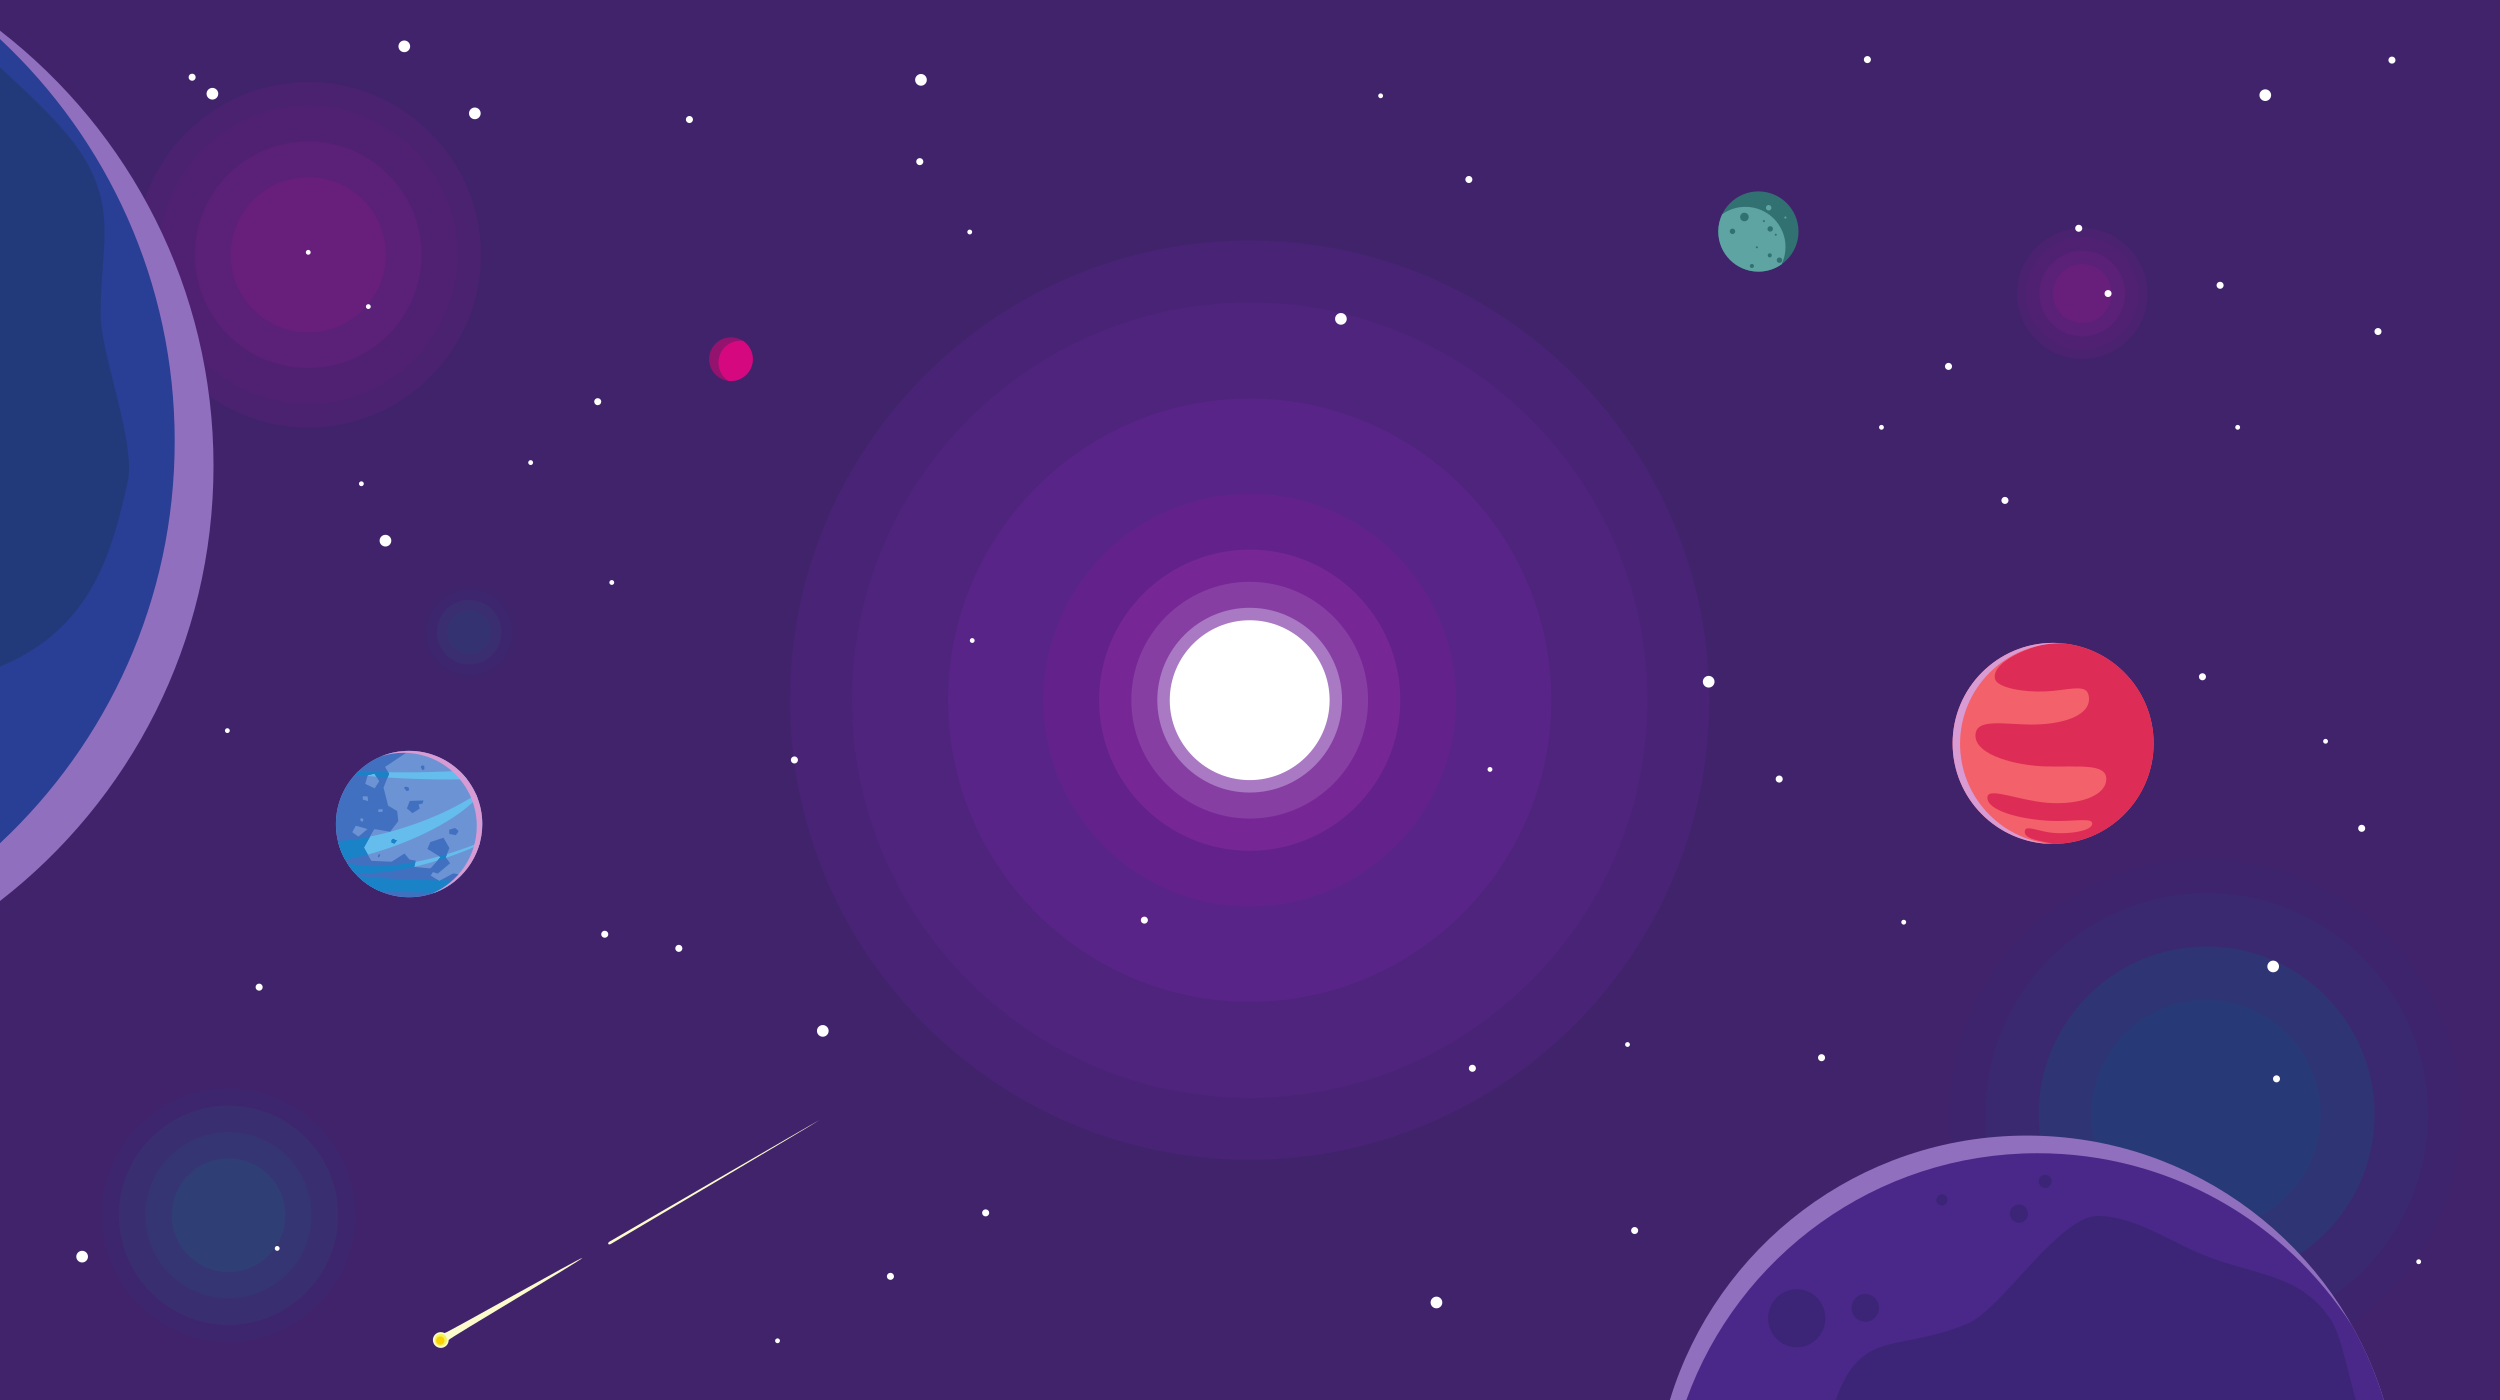 <?xml version="1.0" encoding="UTF-8" standalone="no"?>
<svg
   xmlns:dc="http://purl.org/dc/elements/1.1/"
   xmlns:cc="http://creativecommons.org/ns#"
   xmlns:rdf="http://www.w3.org/1999/02/22-rdf-syntax-ns#"
   xmlns:svg="http://www.w3.org/2000/svg"
   xmlns="http://www.w3.org/2000/svg"
   viewBox="0 0 2333.333 1306.667"
   height="1306.667"
   width="2333.333"
   xml:space="preserve"
   id="svg2"
   version="1.1"><rect x="0" y="0" width="2333.333" height="1306.667" fill="#808080" stroke="none"/><defs
     id="defs6" /><g
     transform="matrix(1.333,0,0,-1.333,0,1306.667)"
     id="g10"><g
       transform="scale(0.1)"
       id="g12"><g
         transform="scale(1.074)"
         id="g14"><path
           id="path16"
           style="fill:#41236c;fill-opacity:1;fill-rule:evenodd;stroke:none"
           d="M 0,9128 H 16300 V 0 H 0 v 9128" /></g><path
         id="path18"
         style="fill:#492376;fill-opacity:1;fill-rule:evenodd;stroke:none"
         d="m 8750,1681.75 c 1772.8,0 3218.2,1445.5 3218.2,3218.25 0,1772.4 -1445.4,3218.25 -3218.2,3218.25 C 6977.6,8118.25 5531.75,6672.4 5531.75,4900 5531.75,3127.25 6977.6,1681.75 8750,1681.75 v 0" /><path
         id="path20"
         style="fill:#4f247d;fill-opacity:1;fill-rule:evenodd;stroke:none"
         d="m 8750,2115.4 c 1533.7,0 2784.6,1250.9 2784.6,2784.6 0,1533.7 -1250.9,2784.6 -2784.6,2784.6 -1533.7,0 -2784.6,-1250.9 -2784.6,-2784.6 0,-1533.7 1250.9,-2784.6 2784.6,-2784.6 v 0" /><path
         id="path22"
         style="fill:#582488;fill-opacity:1;fill-rule:evenodd;stroke:none"
         d="m 8750,2788.1 c 1163.05,0 2111.9,948.85 2111.9,2111.9 0,1163.05 -948.85,2111.9 -2111.9,2111.9 -1163.05,0 -2111.9,-948.85 -2111.9,-2111.9 0,-1163.05 948.85,-2111.9 2111.9,-2111.9 v 0" /><path
         id="path24"
         style="fill:#63228b;fill-opacity:1;fill-rule:evenodd;stroke:none"
         d="m 8750,3455.2 c 795.9,0 1444.8,648.9 1444.8,1444.8 0,795.55 -648.9,1444.8 -1444.8,1444.8 -795.55,0 -1444.8,-649.25 -1444.8,-1444.8 0,-795.9 649.25,-1444.8 1444.8,-1444.8 v 0" /><path
         id="path26"
         style="fill:#4a226f;fill-opacity:1;fill-rule:evenodd;stroke:none"
         d="m 2158.45,6809.25 c 666.05,0 1209.25,543.55 1209.25,1209.6 0,666.05 -543.2,1209.25 -1209.25,1209.25 -666.05,0 -1209.598,-543.2 -1209.598,-1209.25 0,-666.05 543.548,-1209.6 1209.598,-1209.6 v 0" /><path
         id="path28"
         style="fill:#502172;fill-opacity:1;fill-rule:evenodd;stroke:none"
         d="m 2158.45,6972.35 c 576.1,0 1046.15,470.05 1046.15,1046.5 0,576.1 -470.05,1046.15 -1046.15,1046.15 -576.45,0 -1046.5,-470.05 -1046.5,-1046.15 0,-576.45 470.05,-1046.5 1046.5,-1046.5 v 0" /><path
         id="path30"
         style="fill:#5b2077;fill-opacity:1;fill-rule:evenodd;stroke:none"
         d="m 2158.45,7225.05 c 436.8,0 793.45,356.65 793.45,793.8 0,436.8 -356.65,793.45 -793.45,793.45 -437.15,0 -793.8,-356.65 -793.8,-793.45 0,-437.15 356.65,-793.8 793.8,-793.8 v 0" /><path
         id="path32"
         style="fill:#681f7c;fill-opacity:1;fill-rule:evenodd;stroke:none"
         d="m 2158.45,7475.65 c 298.9,0 542.85,243.95 542.85,543.2 0,298.9 -243.95,542.85 -542.85,542.85 -299.25,0 -543.2,-243.95 -543.2,-542.85 0,-299.25 243.95,-543.2 543.2,-543.2 v 0" /><g
         transform="scale(1.057)"
         id="g34"><path
           id="path36"
           style="fill:#3e246c;fill-opacity:1;fill-rule:evenodd;stroke:none"
           d="m 14606.1,196.271 c 932.9,0 1693.9,760.916 1693.9,1693.949 0,933.35 -761,1694.27 -1693.9,1694.27 -933.4,0 -1694.3,-760.92 -1694.3,-1694.27 0,-933.033 760.9,-1693.949 1694.3,-1693.949 v 0" /></g><g
         transform="scale(1.043)"
         id="g38"><path
           id="path40"
           style="fill:#3a2970;fill-opacity:1;fill-rule:evenodd;stroke:none"
           d="m 14813.6,430.679 c 818.8,0 1486.4,667.671 1486.4,1486.401 0,819.06 -667.6,1486.73 -1486.4,1486.73 -819.1,0 -1486.7,-667.67 -1486.7,-1486.73 0,-818.73 667.6,-1486.401 1486.7,-1486.401 v 0" /></g><g
         transform="scale(1.02)"
         id="g42"><path
           id="path44"
           style="fill:#2f3475;fill-opacity:1;fill-rule:evenodd;stroke:none"
           d="m 15147.4,807.655 c 635,0 1152.6,517.615 1152.6,1152.615 0,635 -517.6,1152.96 -1152.6,1152.96 -635,0 -1152.9,-517.96 -1152.9,-1152.96 0,-635 517.9,-1152.615 1152.9,-1152.615 v 0" /></g><path
         id="path46"
         style="fill:#283978;fill-opacity:1;fill-rule:evenodd;stroke:none"
         d="m 15445.5,1194.9 c 442.8,0 804,361.2 804,803.95 0,443.1 -361.2,804.3 -804,804.3 -443.1,0 -804.3,-361.2 -804.3,-804.3 0,-442.75 361.2,-803.95 804.3,-803.95 v 0" /><path
         id="path48"
         style="fill:#4a226f;fill-opacity:1;fill-rule:evenodd;stroke:none"
         d="m 14579.6,7289.8 c 251.7,0 457.1,205.45 457.1,457.1 0,252 -205.4,457.45 -457.1,457.45 -251.6,0 -457.1,-205.45 -457.1,-457.45 0,-251.65 205.5,-457.1 457.1,-457.1 v 0" /><path
         id="path50"
         style="fill:#502172;fill-opacity:1;fill-rule:evenodd;stroke:none"
         d="m 14579.6,7351.4 c 217.7,0 395.5,177.8 395.5,395.5 0,218.05 -177.8,395.85 -395.5,395.85 -217.7,0 -395.5,-177.8 -395.5,-395.85 0,-217.7 177.8,-395.5 395.5,-395.5 v 0" /><path
         id="path52"
         style="fill:#5b2077;fill-opacity:1;fill-rule:evenodd;stroke:none"
         d="m 14579.6,7446.95 c 165.2,0 299.9,134.75 299.9,299.95 0,165.2 -134.7,299.95 -299.9,299.95 -165.2,0 -300,-134.75 -300,-299.95 0,-165.2 134.8,-299.95 300,-299.95 v 0" /><path
         id="path54"
         style="fill:#681f7c;fill-opacity:1;fill-rule:evenodd;stroke:none"
         d="m 14579.6,7541.8 c 113.1,0 205.1,92.05 205.1,205.1 0,113.05 -92,205.45 -205.1,205.45 -113,0 -205.1,-92.4 -205.1,-205.45 0,-113.05 92.1,-205.1 205.1,-205.1 v 0" /><path
         id="path56"
         style="fill:#3d266d;fill-opacity:1;fill-rule:evenodd;stroke:none"
         d="m 1600.2,406.352 c 488.6,0 887.25,398.3 887.25,887.248 0,488.6 -398.65,887.25 -887.25,887.25 -488.95,0 -887.598,-398.65 -887.598,-887.25 0,-488.948 398.648,-887.248 887.598,-887.248 v 0" /><path
         id="path58"
         style="fill:#392e70;fill-opacity:1;fill-rule:evenodd;stroke:none"
         d="m 1600.2,525.699 c 422.8,0 767.55,345.102 767.55,767.901 0,422.8 -344.75,767.55 -767.55,767.55 -423.15,0 -767.899,-344.75 -767.899,-767.55 0,-422.799 344.749,-767.901 767.899,-767.901 v 0" /><path
         id="path60"
         style="fill:#353573;fill-opacity:1;fill-rule:evenodd;stroke:none"
         d="m 1600.2,711.199 c 320.6,0 582.05,261.453 582.05,582.401 0,320.6 -261.45,582.05 -582.05,582.05 -320.95,0 -582.4,-261.45 -582.4,-582.05 0,-320.948 261.45,-582.401 582.4,-582.401 v 0" /><path
         id="path62"
         style="fill:#303e76;fill-opacity:1;fill-rule:evenodd;stroke:none"
         d="m 1600.2,895.301 c 219.1,0 398.3,178.849 398.3,398.299 0,219.45 -179.2,398.3 -398.3,398.3 -219.45,0 -398.3,-178.85 -398.3,-398.3 0,-219.45 178.85,-398.299 398.3,-398.299 v 0" /><path
         id="path64"
         style="fill:#3f236b;fill-opacity:1;fill-rule:evenodd;stroke:none"
         d="m 3285.1,5029.85 c 190.4,0 345.8,155.4 345.8,345.8 0,190.4 -155.4,345.45 -345.8,345.45 -190.05,0 -345.45,-155.05 -345.45,-345.45 0,-190.4 155.4,-345.8 345.45,-345.8 v 0" /><path
         id="path66"
         style="fill:#3d266d;fill-opacity:1;fill-rule:evenodd;stroke:none"
         d="m 3285.1,5076.4 c 164.85,0 299.25,134.4 299.25,299.25 0,164.5 -134.4,298.9 -299.25,298.9 -164.5,0 -298.9,-134.4 -298.9,-298.9 0,-164.85 134.4,-299.25 298.9,-299.25 v 0" /><path
         id="path68"
         style="fill:#3a2d70;fill-opacity:1;fill-rule:evenodd;stroke:none"
         d="m 3285.1,5148.85 c 124.95,0 226.8,101.85 226.8,226.8 0,124.95 -101.85,226.8 -226.8,226.8 -124.6,0 -226.8,-101.85 -226.8,-226.8 0,-124.95 102.2,-226.8 226.8,-226.8 v 0" /><path
         id="path70"
         style="fill:#353272;fill-opacity:1;fill-rule:evenodd;stroke:none"
         d="m 3285.1,5220.25 c 85.75,0 155.4,70 155.4,155.4 0,85.4 -69.65,155.05 -155.4,155.05 -85.4,0 -155.05,-69.65 -155.05,-155.05 0,-85.4 69.65,-155.4 155.05,-155.4 v 0" /><path
         id="path72"
         style="fill:#6c94d4;fill-opacity:1;fill-rule:evenodd;stroke:none"
         d="m 2864.4,3520.3 c 282.45,0 512.4,230.3 512.4,512.4 0,282.45 -229.95,512.4 -512.4,512.4 -282.1,0 -512.4,-229.95 -512.4,-512.4 0,-282.1 230.3,-512.4 512.4,-512.4 v 0" /><path
         id="path74"
         style="fill:#64bdec;fill-opacity:1;fill-rule:evenodd;stroke:none"
         d="m 3191.65,3638.25 c -44.45,-36.75 -95.2,-66.15 -150.15,-86.45 -135.8,0.7 -265.3,4.9 -384.3,12.25 -57.75,25.55 -109.55,61.25 -153.65,105 180.95,-19.25 402.85,-30.8 642.25,-30.8 15.4,0 30.45,0 45.85,0 z m 169.05,266 c -1.4,-5.25 -2.8,-10.85 -4.55,-16.1 -106.05,-48.65 -224,-92.4 -347.55,-127.05 -204.05,-57.75 -387.8,-80.5 -524.65,-71.4 -20.3,22.75 -38.85,47.6 -55.3,73.5 134.4,-45.5 377.65,-32.55 660.45,47.25 94.5,26.6 186.2,58.45 271.6,93.8 z m -27.3,335.65 c 3.15,-7.35 6.3,-14.7 9.1,-22.05 -132.3,-144.9 -423.15,-302.05 -753.55,-395.15 -58.8,-16.45 -116.2,-30.1 -171.15,-41.3 -22.75,40.95 -40.25,85.05 -51.45,131.95 112.35,7.7 242.9,30.8 382.9,70.35 226.1,63.35 433.3,156.8 584.15,256.2 z m -116.9,165.2 c 19.25,-18.2 37.45,-38.15 53.55,-59.15 -38.85,-0.7 -78.05,-1.05 -117.95,-1.05 -250.25,0 -480.9,12.6 -665.7,33.6 7,8.05 14.35,15.4 22.05,22.75 100.1,-4.55 206.5,-6.65 316.4,-6.65 137.9,0 269.85,3.5 391.65,10.5 v 0" /><path
         id="path76"
         style="fill:#4270c0;fill-opacity:1;fill-rule:evenodd;stroke:none"
         d="m 2574.25,4225.9 -33.95,1.4 v -23.1 l 37.1,-10.85 z m 74.2,-91.35 30.8,3.15 -1.4,-19.95 h -29.4 z m -105,-128.1 -52.5,14 -24.5,-44.8 43.05,-30.8 63.35,52.5 z m -16.8,68.25 -4.9,-15.75 15.75,-12.25 7.7,21.7 z m 95.55,311.5 -47.95,-12.25 -16.8,-60.2 66.15,-30.8 31.15,49.35 z m 342.65,-188.3 -95.55,-3.15 -20.3,-52.15 38.85,-33.95 50.75,32.2 -7.7,29.4 27.65,6.3 z m -117.25,64.75 -19.95,24.85 13.65,7.7 20.3,-6.3 2.8,-19.95 z m 109.55,148.4 -12.25,21.7 9.1,10.5 17.15,-2.8 V 4414.2 Z M 2772,3918.6 l -19.95,10.85 -10.85,-9.1 v -17.15 l 19.95,-7.7 19.95,24.85 z m -119.35,-120.75 -8.4,7.7 9.1,18.55 9.45,-7 z m 538.65,156.8 -45.5,8.4 -0.7,30.1 37.8,10.85 2.45,1.4 24.5,-19.25 -3.15,-11.55 z m 42.35,-277.2 c -93.1,-96.95 -224,-157.15 -369.25,-157.15 -282.8,0 -512.4,229.6 -512.4,512.4 0,283.15 229.6,512.4 512.4,512.4 l -168,-112.35 27.65,-47.95 -38.5,-97.3 32.2,-126.7 63.35,-36.75 7.7,-71.05 -57.05,-74.2 -109.55,18.55 -4.55,-4.55 -69.65,-124.95 51.1,-91.35 4.55,-1.4 137.55,-6.3 91,57.4 35.35,-42 43.4,-7.7 -10.85,-44.45 c 4.2,0 5.95,0 5.95,0 l 105,-9.45 c 20.3,10.15 6.3,3.15 7.7,4.55 l 66.5,74.2 -92.75,57.05 20.3,47.95 92.4,30.8 41.65,-72.45 -26.25,-64.75 31.15,-41.65 -86.45,-72.8 -33.95,10.85 -15.4,-24.5 60.2,-37.1 96.95,52.5 60.55,-9.8" /><path
         id="path78"
         style="fill:#1a82c7;fill-opacity:1;fill-rule:evenodd;stroke:none"
         d="m 2772,3918.6 -19.95,10.85 -10.85,-9.1 v -17.15 l 19.95,-7.7 19.95,24.85 z m 291.55,-141.4 21.7,24.15 -8.75,5.6 c 4.2,1.05 8.4,2.1 12.6,3.5 13.65,3.85 27.3,7.7 40.6,11.9 l -9.1,-22.4 2.8,-3.85 c -19.95,-6.3 -39.9,-12.95 -59.85,-18.9 z m -577.15,601.3 c 7,8.05 14.35,15.4 22.05,22.75 67.55,-2.8 137.55,-4.9 209.65,-5.95 l 5.95,-10.5 -10.15,-26.25 c -26.95,1.75 -52.85,3.85 -78.4,5.6 l -13.3,22.05 -47.95,-12.25 -1.05,-4.2 c -30.1,2.8 -58.8,5.6 -86.8,8.75 z m -68.6,-597.1 c -22.75,40.95 -40.25,85.05 -51.45,131.95 68.6,4.55 144.2,15.05 224.7,31.5 l -43.05,-77 27.3,-49 c -53.9,-14.7 -106.75,-27.3 -157.5,-37.45 z m 66.15,-91.7 c -20.3,22.75 -38.85,47.6 -55.3,73.5 104.65,-35.35 275.8,-35.35 479.85,4.2 l -8.05,-34.3 c -160.65,-36.75 -304.15,-50.75 -416.5,-43.4 z m 707.7,-51.45 c -44.45,-36.75 -95.2,-66.15 -150.15,-86.45 -135.8,0.7 -265.3,4.9 -384.3,12.25 -57.75,25.55 -109.55,61.25 -153.65,105 161.7,-17.5 355.6,-28.35 565.95,-30.45 l 6.65,-3.85 7,3.85 c 20.65,-0.35 41.65,-0.35 62.65,-0.35 15.4,0 30.45,0 45.85,0 v 0" /><path
         id="path80"
         style="fill:#d99bd3;fill-opacity:1;fill-rule:evenodd;stroke:none"
         d="m 2864.4,4545.1 c 283.15,0 512.4,-229.25 512.4,-512.4 0,-229.25 -150.5,-423.5 -358.4,-488.6 187.6,75.95 319.9,260.05 319.9,474.95 0,282.8 -229.25,512.4 -512.4,512.4 -53.55,0 -105.35,-8.4 -154,-23.45 59.5,23.8 124.6,37.1 192.5,37.1 v 0" /><path
         id="path82"
         style="fill:#f3616b;fill-opacity:1;fill-rule:evenodd;stroke:none"
         d="m 14375.2,3893.75 c 387.8,0 703.9,316.05 703.9,703.85 0,387.45 -316.1,703.5 -703.9,703.5 -387.4,0 -703.5,-316.05 -703.5,-703.5 0,-387.8 316.1,-703.85 703.5,-703.85 v 0" /><path
         id="path84"
         style="fill:#dd2c55;fill-opacity:1;fill-rule:evenodd;stroke:none"
         d="m 14375.2,5301.1 c 388.9,0 703.9,-315 703.9,-703.5 0,-388.85 -315,-703.85 -703.9,-703.85 -70.7,19.25 -219.8,30.8 -196,97.3 12.3,32.9 106.1,-13.3 199.1,-20.65 123.9,-9.45 254.5,16.1 268.9,56 21.3,59.85 -127.8,19.95 -299.6,29.05 -203.7,11.2 -438.2,71.05 -432.3,165.55 4.6,72.1 210.4,-20.65 412.3,-38.85 206.5,-18.55 409.5,37.8 419.6,157.5 10.6,121.8 -188.2,91 -418.2,96.25 -214.9,5.25 -487.5,78.4 -497,207.9 -9.8,140 209.7,81.55 418.3,85.75 210,4.2 408.8,71.05 372,210.7 -20.3,76.3 -144.9,28 -299.6,21 -156.4,-7.35 -342.6,26.25 -354.9,89.95 -23.1,120.75 259.3,234.5 407.4,249.9 v 0" /><path
         id="path86"
         style="fill:#d99bd3;fill-opacity:1;fill-rule:evenodd;stroke:none"
         d="m 14375.2,5301.1 c 23.1,0 45.9,-1.05 68.3,-3.15 -5.3,0 -10.6,0.35 -15.8,0.35 -388.5,0 -703.8,-315.35 -703.8,-703.85 0,-365.75 279.3,-666.4 635.9,-700.7 -381.5,8.4 -688.1,320.25 -688.1,703.85 0,388.5 315,703.5 703.5,703.5 v 0" /><g
         transform="scale(1.024)"
         id="g88"><path
           id="path90"
           style="fill:#916fbf;fill-opacity:1;fill-rule:evenodd;stroke:none"
           d="m 13859,1808 c 1150.3,0 2122.6,-761.53 2441,-1808 h -4881.8 c 318.1,1046.47 1290.4,1808 2440.8,1808 v 0" /></g><g
         transform="scale(1.024)"
         id="g92"><path
           id="path94"
           style="fill:#4a2889;fill-opacity:1;fill-rule:evenodd;stroke:none"
           d="M 16082,508.715 C 16172.2,349.163 16245.7,178.682 16300,0 h -4769.4 c 353.6,983.605 1295.1,1687.4 2400.8,1687.4 903.6,0 1697.2,-470.11 2150.6,-1178.685 v 0" /></g><g
         transform="scale(1.012)"
         id="g96"><path
           id="path98"
           style="fill:#3c2576;fill-opacity:1;fill-rule:evenodd;stroke:none"
           d="m 12431.1,766.929 c 109.6,0 198.2,-89.942 198.2,-201.331 0,-111.042 -88.6,-201.331 -198.2,-201.331 -109.3,0 -198.3,90.289 -198.3,201.331 0,111.389 89,201.331 198.3,201.331 z m 474.5,-32.863 c 52.7,0 95.2,-43.242 95.2,-96.861 0,-53.272 -42.5,-96.861 -95.2,-96.861 -52.9,0 -95.5,43.589 -95.5,96.861 0,53.619 42.6,96.861 95.5,96.861 z m 1062.8,618.874 c 34.9,0 63,-28.37 63,-63.65 0,-34.94 -28.1,-63.65 -63,-63.65 -34.6,0 -62.6,28.71 -62.6,63.65 0,35.28 28,63.65 62.6,63.65 z m 181.3,205.83 c 25.2,0 45.3,-20.41 45.3,-45.66 0,-25.26 -20.1,-46.01 -45.3,-46.01 -24.9,0 -45.1,20.75 -45.1,46.01 0,25.25 20.2,45.66 45.1,45.66 z M 13436,1423.16 c 21.1,0 38.4,-17.29 38.4,-39.09 0,-21.44 -17.3,-39.09 -38.4,-39.09 -21.5,0 -38.8,17.65 -38.8,39.09 0,21.8 17.3,39.09 38.8,39.09 z M 16135.3,542.765 C 16203.4,422.036 16258.8,134.913 16300,0 h -3599.8 c 182,506.099 423.5,321.716 916.4,530.314 229.9,97.552 629.9,743.066 895.6,743.066 254.9,0 504,-177.47 726.8,-267.41 373.2,-150.828 682.2,-128.343 896.3,-463.205 v 0" /></g><path
         id="path100"
         style="fill:#93136e;fill-opacity:1;fill-rule:evenodd;stroke:none"
         d="m 5118.05,7134.75 c 84.35,0 152.95,68.6 152.95,152.95 0,84.35 -68.6,152.95 -152.95,152.95 -84.35,0 -152.95,-68.6 -152.95,-152.95 0,-84.35 68.6,-152.95 152.95,-152.95 v 0" /><path
         id="path102"
         style="fill:#d5087f;fill-opacity:1;fill-rule:evenodd;stroke:none"
         d="m 5202.05,7415.8 c 41.65,-27.65 68.95,-74.55 68.95,-128.1 0,-84.7 -68.6,-152.95 -152.95,-152.95 -6.3,0 -12.25,0.35 -18.2,1.05 -41.65,27.3 -69.3,74.55 -69.3,128.1 0,84.35 68.6,152.95 152.95,152.95 6.3,0 12.6,-0.35 18.55,-1.05 v 0" /><path
         id="path104"
         style="fill:#762795;fill-opacity:1;fill-rule:evenodd;stroke:none"
         d="m 8750,3845.8 c 580.65,0 1054.2,473.55 1054.2,1054.2 0,580.65 -473.55,1054.2 -1054.2,1054.2 -580.65,0 -1054.2,-473.55 -1054.2,-1054.2 0,-580.65 473.55,-1054.2 1054.2,-1054.2 v 0" /><path
         id="path106"
         style="fill:#863ea3;fill-opacity:1;fill-rule:evenodd;stroke:none"
         d="m 8750,4071.2 c 456.4,0 828.8,372.4 828.8,828.8 0,456.4 -372.4,828.8 -828.8,828.8 -456.4,0 -828.8,-372.4 -828.8,-828.8 0,-456.4 372.4,-828.8 828.8,-828.8 v 0" /><path
         id="path108"
         style="fill:#aa79c3;fill-opacity:1;fill-rule:evenodd;stroke:none"
         d="m 8750,4253.2 c 356.3,0 646.8,290.5 646.8,646.8 0,356.3 -290.5,646.8 -646.8,646.8 -356.3,0 -646.8,-290.5 -646.8,-646.8 0,-356.3 290.5,-646.8 646.8,-646.8 v 0" /><path
         id="path110"
         style="fill:#ffffff;fill-opacity:1;fill-rule:evenodd;stroke:none"
         d="m 8750,4340.35 c 308.35,0 559.65,251.3 559.65,559.65 0,308 -251.3,559.65 -559.65,559.65 -308,0 -559.65,-251.65 -559.65,-559.65 0,-308.35 251.65,-559.65 559.65,-559.65 v 0" /><path
         id="path112"
         style="fill:#327172;fill-opacity:1;fill-rule:evenodd;stroke:none"
         d="m 12312,7900.55 c 154.7,0 280.7,126 280.7,280.7 0,154.7 -126,281.05 -280.7,281.05 -154.8,0 -281.1,-126.35 -281.1,-281.05 0,-154.7 126.3,-280.7 281.1,-280.7 v 0" /><path
         id="path114"
         style="fill:#5ea4a2;fill-opacity:1;fill-rule:evenodd;stroke:none"
         d="m 12500.9,8286.6 c 4.3,0 7.4,-3.5 7.4,-7.35 0,-3.85 -3.1,-7.35 -7.4,-7.35 -3.8,0 -7.3,3.5 -7.3,7.35 0,3.85 3.5,7.35 7.3,7.35 z m -117.2,80.5 c 10.5,0 19.3,-8.4 19.3,-19.25 0,-10.5 -8.8,-19.25 -19.3,-19.25 -10.5,0 -19.2,8.75 -19.2,19.25 0,10.85 8.7,19.25 19.2,19.25 z m 90.7,-415.1 c -45.9,-32.55 -101.9,-51.45 -162.4,-51.45 -155.1,0 -281.1,125.65 -281.1,280.7 0,43.4 9.8,84.35 27.7,121.1 45.8,32.55 101.8,51.8 162.4,51.8 155,0 280.7,-125.65 280.7,-281.05 0,-43.4 -9.8,-84.35 -27.3,-121.1 v 0" /><path
         id="path116"
         style="fill:#327172;fill-opacity:1;fill-rule:evenodd;stroke:none"
         d="m 12130.3,8201.9 c 10.8,0 19.3,-8.75 19.3,-19.25 0,-10.5 -8.5,-19.25 -19.3,-19.25 -10.5,0 -19.2,8.75 -19.2,19.25 0,10.5 8.7,19.25 19.2,19.25 z m 264.3,17.15 c 10.5,0 19.2,-8.75 19.2,-19.25 0,-10.5 -8.7,-19.25 -19.2,-19.25 -10.9,0 -19.3,8.75 -19.3,19.25 0,10.5 8.4,19.25 19.3,19.25 z m 64.7,-219.1 c 10.5,0 19.3,-8.75 19.3,-19.25 0,-10.85 -8.8,-19.25 -19.3,-19.25 -10.5,0 -19.2,8.4 -19.2,19.25 0,10.5 8.7,19.25 19.2,19.25 z m -193.2,-45.15 c 8.1,0 14.7,-6.3 14.7,-14.35 0,-8.05 -6.6,-14.7 -14.7,-14.7 -7.7,0 -14.3,6.65 -14.3,14.7 0,8.05 6.6,14.35 14.3,14.35 z m 125.3,74.2 c 8.1,0 14.4,-6.3 14.4,-14.35 0,-8.05 -6.3,-14.7 -14.4,-14.7 -8,0 -14.3,6.65 -14.3,14.7 0,8.05 6.3,14.35 14.3,14.35 z m 42,137.55 c 4.2,0 7.4,-3.5 7.4,-7.35 0,-3.85 -3.2,-7.35 -7.4,-7.35 -3.9,0 -7,3.5 -7,7.35 0,3.85 3.1,7.35 7,7.35 z m -82.9,95.2 c 4.2,0 7.3,-3.15 7.3,-7 0,-4.2 -3.1,-7.35 -7.3,-7.35 -3.9,0 -7.4,3.15 -7.4,7.35 0,3.85 3.5,7 7.4,7 z M 12301.1,8078 c 3.8,0 7.3,-3.15 7.3,-7 0,-4.2 -3.5,-7.35 -7.3,-7.35 -3.9,0 -7.3,3.15 -7.3,7.35 0,3.85 3.4,7 7.3,7 z m -87.1,235.2 c 16.4,0 30.1,-13.3 30.1,-30.1 0,-16.8 -13.7,-30.1 -30.1,-30.1 -16.9,0 -30.1,13.3 -30.1,30.1 0,16.8 13.2,30.1 30.1,30.1 v 0" /><path
         id="path118"
         style="fill:#fbfbcc;fill-opacity:1;fill-rule:evenodd;stroke:none"
         d="m 3086.3,475.301 c 9.45,0 18.55,-2.449 26.6,-6.649 7.7,-4.55 959.7,533.748 964.95,526.399 5.6,-8.75 -936.25,-563.852 -936.25,-575.051 0,-30.801 -24.85,-55.301 -55.3,-55.301 -30.45,0 -55.3,24.5 -55.3,55.301 0,30.449 24.85,55.301 55.3,55.301 v 0" /><path
         id="path120"
         style="fill:#f5f45b;fill-opacity:1;fill-rule:evenodd;stroke:none"
         d="m 3086.3,376.602 c 23.8,0 43.05,19.597 43.05,43.398 0,23.801 -19.25,43.051 -43.05,43.051 -23.8,0 -43.4,-19.25 -43.4,-43.051 0,-23.801 19.6,-43.398 43.4,-43.398 v 0" /><path
         id="path122"
         style="fill:#fcd106;fill-opacity:1;fill-rule:evenodd;stroke:none"
         d="m 3082.8,387.102 c 16.1,0 29.05,13.296 29.05,29.05 0,16.098 -12.95,29.399 -29.05,29.399 -16.1,0 -29.05,-13.301 -29.05,-29.399 0,-15.754 12.95,-29.05 29.05,-29.05 v 0" /><path
         id="path124"
         style="fill:#fbfbcc;fill-opacity:1;fill-rule:evenodd;stroke:none"
         d="m 4268.25,1109.5 c 2.45,1.4 1467.9,852.95 1469.65,850.5 2.1,-3.15 -1456.7,-865.2 -1459.85,-866.95 -19.6,-12.25 -28.35,6.3 -9.8,16.45 v 0" /><path
         id="path126"
         style="fill:#916fbf;fill-opacity:1;fill-rule:evenodd;stroke:none"
         d="M 0,9587.55 C 909.301,8883 1494.85,7780.5 1494.85,6540.8 1494.85,5301.45 909.301,4198.6 0,3494.05 v 6093.5" /><path
         id="path128"
         style="fill:#293e95;fill-opacity:1;fill-rule:evenodd;stroke:none"
         d="M 0,3898.3 V 9529.1 C 752.5,8825.95 1223.25,7824.95 1223.25,6713.7 1223.25,5602.45 752.5,4601.45 0,3898.3 v 0" /><path
         id="path130"
         style="fill:#233a7a;fill-opacity:1;fill-rule:evenodd;stroke:none"
         d="M 0,5135.55 V 9331.7 c 188.301,-176.05 473.199,-429.45 601.301,-654.85 211.398,-371 103.25,-621.6 103.25,-1079.05 0,-270.55 249.898,-900.9 189.699,-1167.6 C 791,5971.7 660.449,5405.05 0,5135.55 v 0" /><path
         id="path132"
         style="fill:#ffffff;fill-opacity:1;fill-rule:evenodd;stroke:none"
         d="m 6440,8646.05 c 13.65,0 24.85,10.85 24.85,24.85 0,13.65 -11.2,24.5 -24.85,24.5 -13.65,0 -24.85,-10.85 -24.85,-24.5 0,-14 11.2,-24.85 24.85,-24.85 v 0" /><path
         id="path134"
         style="fill:#ffffff;fill-opacity:1;fill-rule:evenodd;stroke:none"
         d="m 4827.2,8940.75 c 13.65,0 24.85,11.2 24.85,24.85 0,13.65 -11.2,24.85 -24.85,24.85 -13.65,0 -24.85,-11.2 -24.85,-24.85 0,-13.65 11.2,-24.85 24.85,-24.85 v 0" /><path
         id="path136"
         style="fill:#ffffff;fill-opacity:1;fill-rule:evenodd;stroke:none"
         d="m 4184.95,6965.35 c 13.65,0 24.85,11.2 24.85,24.85 0,13.65 -11.2,24.5 -24.85,24.5 -13.65,0 -24.5,-10.85 -24.5,-24.5 0,-13.65 10.85,-24.85 24.5,-24.85 v 0" /><path
         id="path138"
         style="fill:#ffffff;fill-opacity:1;fill-rule:evenodd;stroke:none"
         d="m 5562.2,4456.55 c 13.65,0 24.85,11.2 24.85,24.85 0,13.65 -11.2,24.85 -24.85,24.85 -13.65,0 -24.85,-11.2 -24.85,-24.85 0,-13.65 11.2,-24.85 24.85,-24.85 v 0" /><path
         id="path140"
         style="fill:#ffffff;fill-opacity:1;fill-rule:evenodd;stroke:none"
         d="m 4234.3,3236.45 c 13.65,0 24.85,10.85 24.85,24.5 0,13.65 -11.2,24.85 -24.85,24.85 -13.65,0 -24.85,-11.2 -24.85,-24.85 0,-13.65 11.2,-24.5 24.85,-24.5 v 0" /><path
         id="path142"
         style="fill:#ffffff;fill-opacity:1;fill-rule:evenodd;stroke:none"
         d="m 4753,3137.4 c 13.65,0 24.85,11.2 24.85,24.85 0,13.65 -11.2,24.85 -24.85,24.85 -13.65,0 -24.85,-11.2 -24.85,-24.85 0,-13.65 11.2,-24.85 24.85,-24.85 v 0" /><path
         id="path144"
         style="fill:#ffffff;fill-opacity:1;fill-rule:evenodd;stroke:none"
         d="m 6901.3,1285.55 c 13.65,0 24.85,10.85 24.85,24.85 0,13.65 -11.2,24.5 -24.85,24.5 -13.65,0 -24.85,-10.85 -24.85,-24.5 0,-14 11.2,-24.85 24.85,-24.85 v 0" /><path
         id="path146"
         style="fill:#ffffff;fill-opacity:1;fill-rule:evenodd;stroke:none"
         d="m 6234.55,841.051 c 13.65,0 24.85,10.851 24.85,24.851 0,13.649 -11.2,24.496 -24.85,24.496 -13.65,0 -24.85,-10.847 -24.85,-24.496 0,-14 11.2,-24.851 24.85,-24.851 v 0" /><path
         id="path148"
         style="fill:#ffffff;fill-opacity:1;fill-rule:evenodd;stroke:none"
         d="m 1814.4,2865.8 c 13.65,0 24.85,11.2 24.85,24.85 0,13.65 -11.2,24.85 -24.85,24.85 -13.65,0 -24.85,-11.2 -24.85,-24.85 0,-13.65 11.2,-24.85 24.85,-24.85 v 0" /><path
         id="path150"
         style="fill:#ffffff;fill-opacity:1;fill-rule:evenodd;stroke:none"
         d="m 8012.55,3335.15 c 13.65,0 24.85,11.2 24.85,24.85 0,13.65 -11.2,24.5 -24.85,24.5 -13.65,0 -24.85,-10.85 -24.85,-24.5 0,-13.65 11.2,-24.85 24.85,-24.85 v 0" /><path
         id="path152"
         style="fill:#ffffff;fill-opacity:1;fill-rule:evenodd;stroke:none"
         d="m 10309.3,2297.75 c 13.6,0 24.8,11.2 24.8,24.85 0,13.65 -11.2,24.85 -24.8,24.85 -13.7,0 -24.9,-11.2 -24.9,-24.85 0,-13.65 11.2,-24.85 24.9,-24.85 v 0" /><path
         id="path154"
         style="fill:#ffffff;fill-opacity:1;fill-rule:evenodd;stroke:none"
         d="m 12457.6,4322.85 c 13.6,0 24.8,11.2 24.8,24.85 0,13.65 -11.2,24.85 -24.8,24.85 -13.7,0 -24.9,-11.2 -24.9,-24.85 0,-13.65 11.2,-24.85 24.9,-24.85 v 0" /><path
         id="path156"
         style="fill:#ffffff;fill-opacity:1;fill-rule:evenodd;stroke:none"
         d="m 14038.2,6273.75 c 13.6,0 24.8,11.2 24.8,24.85 0,13.65 -11.2,24.85 -24.8,24.85 -13.7,0 -24.9,-11.2 -24.9,-24.85 0,-13.65 11.2,-24.85 24.9,-24.85 v 0" /><path
         id="path158"
         style="fill:#ffffff;fill-opacity:1;fill-rule:evenodd;stroke:none"
         d="m 13643,7212.1 c 13.6,0 24.9,11.2 24.9,24.85 0,13.65 -11.3,24.85 -24.9,24.85 -13.7,0 -24.9,-11.2 -24.9,-24.85 0,-13.65 11.2,-24.85 24.9,-24.85 v 0" /><path
         id="path160"
         style="fill:#ffffff;fill-opacity:1;fill-rule:evenodd;stroke:none"
         d="m 14759.9,7722.4 c 13.6,0 24.8,10.85 24.8,24.5 0,13.65 -11.2,24.85 -24.8,24.85 -13.7,0 -24.5,-11.2 -24.5,-24.85 0,-13.65 10.8,-24.5 24.5,-24.5 v 0" /><path
         id="path162"
         style="fill:#ffffff;fill-opacity:1;fill-rule:evenodd;stroke:none"
         d="m 15544.6,7780.15 c 13.6,0 24.8,11.2 24.8,24.85 0,13.65 -11.2,24.5 -24.8,24.5 -13.7,0 -24.9,-10.85 -24.9,-24.5 0,-13.65 11.2,-24.85 24.9,-24.85 v 0" /><path
         id="path164"
         style="fill:#ffffff;fill-opacity:1;fill-rule:evenodd;stroke:none"
         d="m 14554.7,8179.5 c 13.7,0 24.9,10.85 24.9,24.85 0,13.65 -11.2,24.5 -24.9,24.5 -13.6,0 -24.8,-10.85 -24.8,-24.5 0,-14 11.2,-24.85 24.8,-24.85 v 0" /><path
         id="path166"
         style="fill:#ffffff;fill-opacity:1;fill-rule:evenodd;stroke:none"
         d="m 13075,9360.4 c 13.6,0 24.8,11.2 24.8,24.85 0,13.65 -11.2,24.85 -24.8,24.85 -13.7,0 -24.9,-11.2 -24.9,-24.85 0,-13.65 11.2,-24.85 24.9,-24.85 v 0" /><g
         transform="scale(1.029)"
         id="g168"><path
           id="path170"
           style="fill:#ffffff;fill-opacity:1;fill-rule:evenodd;stroke:none"
           d="m 16275.8,9092.97 c 13.3,0 24.2,10.88 24.2,24.14 0,13.26 -10.9,24.14 -24.2,24.14 -13.2,0 -24.2,-10.88 -24.2,-24.14 0,-13.26 11,-24.14 24.2,-24.14 v 0" /></g><g
         transform="scale(1.023)"
         id="g172"><path
           id="path174"
           style="fill:#ffffff;fill-opacity:1;fill-rule:evenodd;stroke:none"
           d="m 16275.7,7288.96 c 13.4,0 24.3,10.6 24.3,23.94 0,13.34 -10.9,24.29 -24.3,24.29 -13.3,0 -24.3,-10.95 -24.3,-24.29 0,-13.34 11,-23.94 24.3,-23.94 v 0" /></g><path
         id="path176"
         style="fill:#ffffff;fill-opacity:1;fill-rule:evenodd;stroke:none"
         d="m 15421,5038.95 c 13.7,0 24.9,11.2 24.9,24.85 0,13.65 -11.2,24.85 -24.9,24.85 -13.6,0 -24.8,-11.2 -24.8,-24.85 0,-13.65 11.2,-24.85 24.8,-24.85 v 0" /><g
         transform="scale(1.016)"
         id="g178"><path
           id="path180"
           style="fill:#ffffff;fill-opacity:1;fill-rule:evenodd;stroke:none"
           d="m 16275.6,3915.29 c 13.4,0 24.4,11.03 24.4,24.47 0,13.44 -11,24.46 -24.4,24.46 -13.5,0 -24.5,-11.02 -24.5,-24.46 0,-13.44 11,-24.47 24.5,-24.47 v 0" /></g><path
         id="path182"
         style="fill:#ffffff;fill-opacity:1;fill-rule:evenodd;stroke:none"
         d="m 15939.7,2223.9 c 13.7,0 24.5,11.2 24.5,24.85 0,13.65 -10.8,24.5 -24.5,24.5 -13.7,0 -24.9,-10.85 -24.9,-24.5 0,-13.65 11.2,-24.85 24.9,-24.85 v 0" /><path
         id="path184"
         style="fill:#ffffff;fill-opacity:1;fill-rule:evenodd;stroke:none"
         d="m 12754,2371.95 c 13.7,0 24.9,11.2 24.9,24.85 0,13.65 -11.2,24.85 -24.9,24.85 -13.6,0 -24.8,-11.2 -24.8,-24.85 0,-13.65 11.2,-24.85 24.8,-24.85 v 0" /><path
         id="path186"
         style="fill:#ffffff;fill-opacity:1;fill-rule:evenodd;stroke:none"
         d="m 11445.4,1162 c 13.6,0 24.8,10.85 24.8,24.5 0,13.65 -11.2,24.85 -24.8,24.85 -13.7,0 -24.9,-11.2 -24.9,-24.85 0,-13.65 11.2,-24.5 24.9,-24.5 v 0" /><path
         id="path188"
         style="fill:#ffffff;fill-opacity:1;fill-rule:evenodd;stroke:none"
         d="m 10284.8,8520.75 c 13.6,0 24.5,11.2 24.5,24.85 0,13.65 -10.9,24.85 -24.5,24.85 -13.7,0 -24.9,-11.2 -24.9,-24.85 0,-13.65 11.2,-24.85 24.9,-24.85 v 0" /><path
         id="path190"
         style="fill:#ffffff;fill-opacity:1;fill-rule:evenodd;stroke:none"
         d="m 1345.4,9236.85 c 13.65,0 24.5,11.2 24.5,24.85 0,13.65 -10.85,24.85 -24.5,24.85 -14,0 -24.85,-11.2 -24.85,-24.85 0,-13.65 10.85,-24.85 24.85,-24.85 v 0" /><path
         id="path192"
         style="fill:#ffffff;fill-opacity:1;fill-rule:evenodd;stroke:none"
         d="m 1487.15,9105.25 c 22.75,0 40.95,18.2 40.95,40.95 0,22.4 -18.2,40.95 -40.95,40.95 -22.4,0 -40.95,-18.55 -40.95,-40.95 0,-22.75 18.55,-40.95 40.95,-40.95 v 0" /><path
         id="path194"
         style="fill:#ffffff;fill-opacity:1;fill-rule:evenodd;stroke:none"
         d="m 2830.8,9437.05 c 22.4,0 40.95,18.2 40.95,40.95 0,22.4 -18.55,40.95 -40.95,40.95 -22.75,0 -40.95,-18.55 -40.95,-40.95 0,-22.75 18.2,-40.95 40.95,-40.95 v 0" /><path
         id="path196"
         style="fill:#ffffff;fill-opacity:1;fill-rule:evenodd;stroke:none"
         d="m 3324.65,8967.7 c 22.4,0 40.95,18.55 40.95,40.95 0,22.75 -18.55,40.95 -40.95,40.95 -22.75,0 -40.95,-18.2 -40.95,-40.95 0,-22.4 18.2,-40.95 40.95,-40.95 v 0" /><path
         id="path198"
         style="fill:#ffffff;fill-opacity:1;fill-rule:evenodd;stroke:none"
         d="m 6448.4,9202.2 c 22.75,0 40.95,18.55 40.95,40.95 0,22.75 -18.2,41.3 -40.95,41.3 -22.4,0 -40.95,-18.55 -40.95,-41.3 0,-22.4 18.55,-40.95 40.95,-40.95 v 0" /><path
         id="path200"
         style="fill:#ffffff;fill-opacity:1;fill-rule:evenodd;stroke:none"
         d="m 2698.85,5975.9 c 22.4,0 40.95,18.2 40.95,40.95 0,22.4 -18.55,40.95 -40.95,40.95 -22.75,0 -40.95,-18.55 -40.95,-40.95 0,-22.75 18.2,-40.95 40.95,-40.95 v 0" /><path
         id="path202"
         style="fill:#ffffff;fill-opacity:1;fill-rule:evenodd;stroke:none"
         d="m 5761,2543.45 c 22.4,0 40.95,18.2 40.95,40.95 0,22.4 -18.55,40.95 -40.95,40.95 -22.75,0 -40.95,-18.55 -40.95,-40.95 0,-22.75 18.2,-40.95 40.95,-40.95 v 0" /><path
         id="path204"
         style="fill:#ffffff;fill-opacity:1;fill-rule:evenodd;stroke:none"
         d="m 575.051,962.852 c 22.75,0 40.949,18.55 40.949,40.948 0,22.4 -18.199,40.95 -40.949,40.95 -22.403,0 -40.949,-18.55 -40.949,-40.95 0,-22.398 18.546,-40.948 40.949,-40.948 v 0" /><path
         id="path206"
         style="fill:#ffffff;fill-opacity:1;fill-rule:evenodd;stroke:none"
         d="m 10057.6,641.902 c 22.8,0 41,18.2 41,40.95 0,22.398 -18.2,40.949 -41,40.949 -22.4,0 -41,-18.551 -41,-40.949 0,-22.75 18.6,-40.95 41,-40.95 v 0" /><path
         id="path208"
         style="fill:#ffffff;fill-opacity:1;fill-rule:evenodd;stroke:none"
         d="m 11963.7,4988.2 c 22.8,0 41,18.55 41,40.95 0,22.75 -18.2,40.95 -41,40.95 -22.4,0 -40.9,-18.2 -40.9,-40.95 0,-22.4 18.5,-40.95 40.9,-40.95 v 0" /><path
         id="path210"
         style="fill:#ffffff;fill-opacity:1;fill-rule:evenodd;stroke:none"
         d="m 15916.3,2994.6 c 22.7,0 40.9,18.2 40.9,40.95 0,22.4 -18.2,40.95 -40.9,40.95 -22.4,0 -41,-18.55 -41,-40.95 0,-22.75 18.6,-40.95 41,-40.95 v 0" /><path
         id="path212"
         style="fill:#ffffff;fill-opacity:1;fill-rule:evenodd;stroke:none"
         d="m 9388.75,7528.85 c 22.75,0 40.95,18.55 40.95,40.95 0,22.75 -18.2,40.95 -40.95,40.95 -22.4,0 -40.95,-18.2 -40.95,-40.95 0,-22.4 18.55,-40.95 40.95,-40.95 v 0" /><path
         id="path214"
         style="fill:#ffffff;fill-opacity:1;fill-rule:evenodd;stroke:none"
         d="m 15861,9095.1 c 22.4,0 40.9,18.55 40.9,40.95 0,22.75 -18.5,40.95 -40.9,40.95 -22.4,0 -41,-18.2 -41,-40.95 0,-22.4 18.6,-40.95 41,-40.95 v 0" /><path
         id="path216"
         style="fill:#ffffff;fill-opacity:1;fill-rule:evenodd;stroke:none"
         d="m 6807.15,5300.75 c 9.45,0 17.15,7.7 17.15,16.8 0,9.45 -7.7,17.15 -17.15,17.15 -9.1,0 -16.8,-7.7 -16.8,-17.15 0,-9.1 7.7,-16.8 16.8,-16.8 v 0" /><path
         id="path218"
         style="fill:#ffffff;fill-opacity:1;fill-rule:evenodd;stroke:none"
         d="m 6790,8160.95 c 9.45,0 16.8,7.7 16.8,17.15 0,9.1 -7.35,16.8 -16.8,16.8 -9.45,0 -17.15,-7.7 -17.15,-16.8 0,-9.45 7.7,-17.15 17.15,-17.15 v 0" /><path
         id="path220"
         style="fill:#ffffff;fill-opacity:1;fill-rule:evenodd;stroke:none"
         d="m 9667,9114.7 c 9.45,0 16.8,7.7 16.8,17.15 0,9.45 -7.35,16.8 -16.8,16.8 -9.45,0 -17.15,-7.35 -17.15,-16.8 0,-9.45 7.7,-17.15 17.15,-17.15 v 0" /><path
         id="path222"
         style="fill:#ffffff;fill-opacity:1;fill-rule:evenodd;stroke:none"
         d="m 13173.7,6793.5 c 9.1,0 16.8,7.7 16.8,17.15 0,9.1 -7.7,16.8 -16.8,16.8 -9.5,0 -17.2,-7.7 -17.2,-16.8 0,-9.45 7.7,-17.15 17.2,-17.15 v 0" /><path
         id="path224"
         style="fill:#ffffff;fill-opacity:1;fill-rule:evenodd;stroke:none"
         d="m 15667.8,6793.5 c 9.4,0 16.8,7.7 16.8,17.15 0,9.1 -7.4,16.8 -16.8,16.8 -9.5,0 -17.2,-7.7 -17.2,-16.8 0,-9.45 7.7,-17.15 17.2,-17.15 v 0" /><g
         transform="scale(1)"
         id="g226"><path
           id="path228"
           style="fill:#ffffff;fill-opacity:1;fill-rule:evenodd;stroke:none"
           d="m 16283.2,4595.29 c 9.1,0 16.8,7.34 16.8,16.8 0,9.44 -7.7,17.14 -16.8,17.14 -9.5,0 -17.2,-7.7 -17.2,-17.14 0,-9.46 7.7,-16.8 17.2,-16.8 v 0" /></g><path
         id="path230"
         style="fill:#ffffff;fill-opacity:1;fill-rule:evenodd;stroke:none"
         d="m 10432.4,4398.1 c 9.5,0 17.2,7.7 17.2,17.15 0,9.45 -7.7,16.8 -17.2,16.8 -9.4,0 -17.1,-7.35 -17.1,-16.8 0,-9.45 7.7,-17.15 17.1,-17.15 v 0" /><path
         id="path232"
         style="fill:#ffffff;fill-opacity:1;fill-rule:evenodd;stroke:none"
         d="m 11395.6,2472.05 c 9.2,0 16.8,7.7 16.8,16.8 0,9.45 -7.6,17.15 -16.8,17.15 -9.4,0 -17.1,-7.7 -17.1,-17.15 0,-9.1 7.7,-16.8 17.1,-16.8 v 0" /><path
         id="path234"
         style="fill:#ffffff;fill-opacity:1;fill-rule:evenodd;stroke:none"
         d="m 4283.65,5707.1 c 9.1,0 16.8,7.35 16.8,16.8 0,9.45 -7.7,17.15 -16.8,17.15 -9.45,0 -17.15,-7.7 -17.15,-17.15 0,-9.45 7.7,-16.8 17.15,-16.8 v 0" /><path
         id="path236"
         style="fill:#ffffff;fill-opacity:1;fill-rule:evenodd;stroke:none"
         d="m 2578.8,7638.75 c 9.45,0 17.15,7.7 17.15,16.8 0,9.45 -7.7,17.15 -17.15,17.15 -9.1,0 -16.8,-7.7 -16.8,-17.15 0,-9.1 7.7,-16.8 16.8,-16.8 v 0" /><path
         id="path238"
         style="fill:#ffffff;fill-opacity:1;fill-rule:evenodd;stroke:none"
         d="m 2530.15,6398.35 c 9.45,0 17.15,7.7 17.15,17.15 0,9.1 -7.7,16.8 -17.15,16.8 -9.45,0 -16.8,-7.7 -16.8,-16.8 0,-9.45 7.35,-17.15 16.8,-17.15 v 0" /><path
         id="path240"
         style="fill:#ffffff;fill-opacity:1;fill-rule:evenodd;stroke:none"
         d="m 1591.8,4669.7 c 9.45,0 17.15,7.7 17.15,17.15 0,9.45 -7.7,16.8 -17.15,16.8 -9.45,0 -16.8,-7.35 -16.8,-16.8 0,-9.45 7.35,-17.15 16.8,-17.15 v 0" /><path
         id="path242"
         style="fill:#ffffff;fill-opacity:1;fill-rule:evenodd;stroke:none"
         d="m 2158.45,8018.85 c 9.1,0 16.8,7.35 16.8,16.8 0,9.45 -7.7,17.15 -16.8,17.15 -9.45,0 -17.15,-7.7 -17.15,-17.15 0,-9.45 7.7,-16.8 17.15,-16.8 v 0" /><path
         id="path244"
         style="fill:#ffffff;fill-opacity:1;fill-rule:evenodd;stroke:none"
         d="m 3715.6,6546.4 c 9.45,0 16.8,7.7 16.8,17.15 0,9.45 -7.35,17.15 -16.8,17.15 -9.45,0 -17.15,-7.7 -17.15,-17.15 0,-9.45 7.7,-17.15 17.15,-17.15 v 0" /><path
         id="path246"
         style="fill:#ffffff;fill-opacity:1;fill-rule:evenodd;stroke:none"
         d="m 1940.75,1044.4 c 9.45,0 17.15,7.7 17.15,16.8 0,9.45 -7.7,17.15 -17.15,17.15 -9.45,0 -16.8,-7.7 -16.8,-17.15 0,-9.1 7.35,-16.8 16.8,-16.8 v 0" /><path
         id="path248"
         style="fill:#ffffff;fill-opacity:1;fill-rule:evenodd;stroke:none"
         d="m 5444.25,397.602 c 9.45,0 16.8,7.699 16.8,17.148 0,9.102 -7.35,16.801 -16.8,16.801 -9.45,0 -17.15,-7.699 -17.15,-16.801 0,-9.449 7.7,-17.148 17.15,-17.148 v 0" /><g
         transform="scale(1.04)"
         id="g250"><path
           id="path252"
           style="fill:#ffffff;fill-opacity:1;fill-rule:evenodd;stroke:none"
           d="m 16283.5,914.439 c 9.1,0 16.5,7.406 16.5,16.496 0,9.09 -7.4,16.5 -16.5,16.5 -8.8,0 -16.2,-7.41 -16.2,-16.5 0,-9.09 7.4,-16.496 16.2,-16.496 v 0" /></g><path
         id="path254"
         style="fill:#ffffff;fill-opacity:1;fill-rule:evenodd;stroke:none"
         d="m 13329.4,3328.5 c 9.5,0 17.2,7.7 17.2,17.15 0,9.45 -7.7,16.8 -17.2,16.8 -9.4,0 -17.1,-7.35 -17.1,-16.8 0,-9.45 7.7,-17.15 17.1,-17.15 v 0" /></g></g></svg>